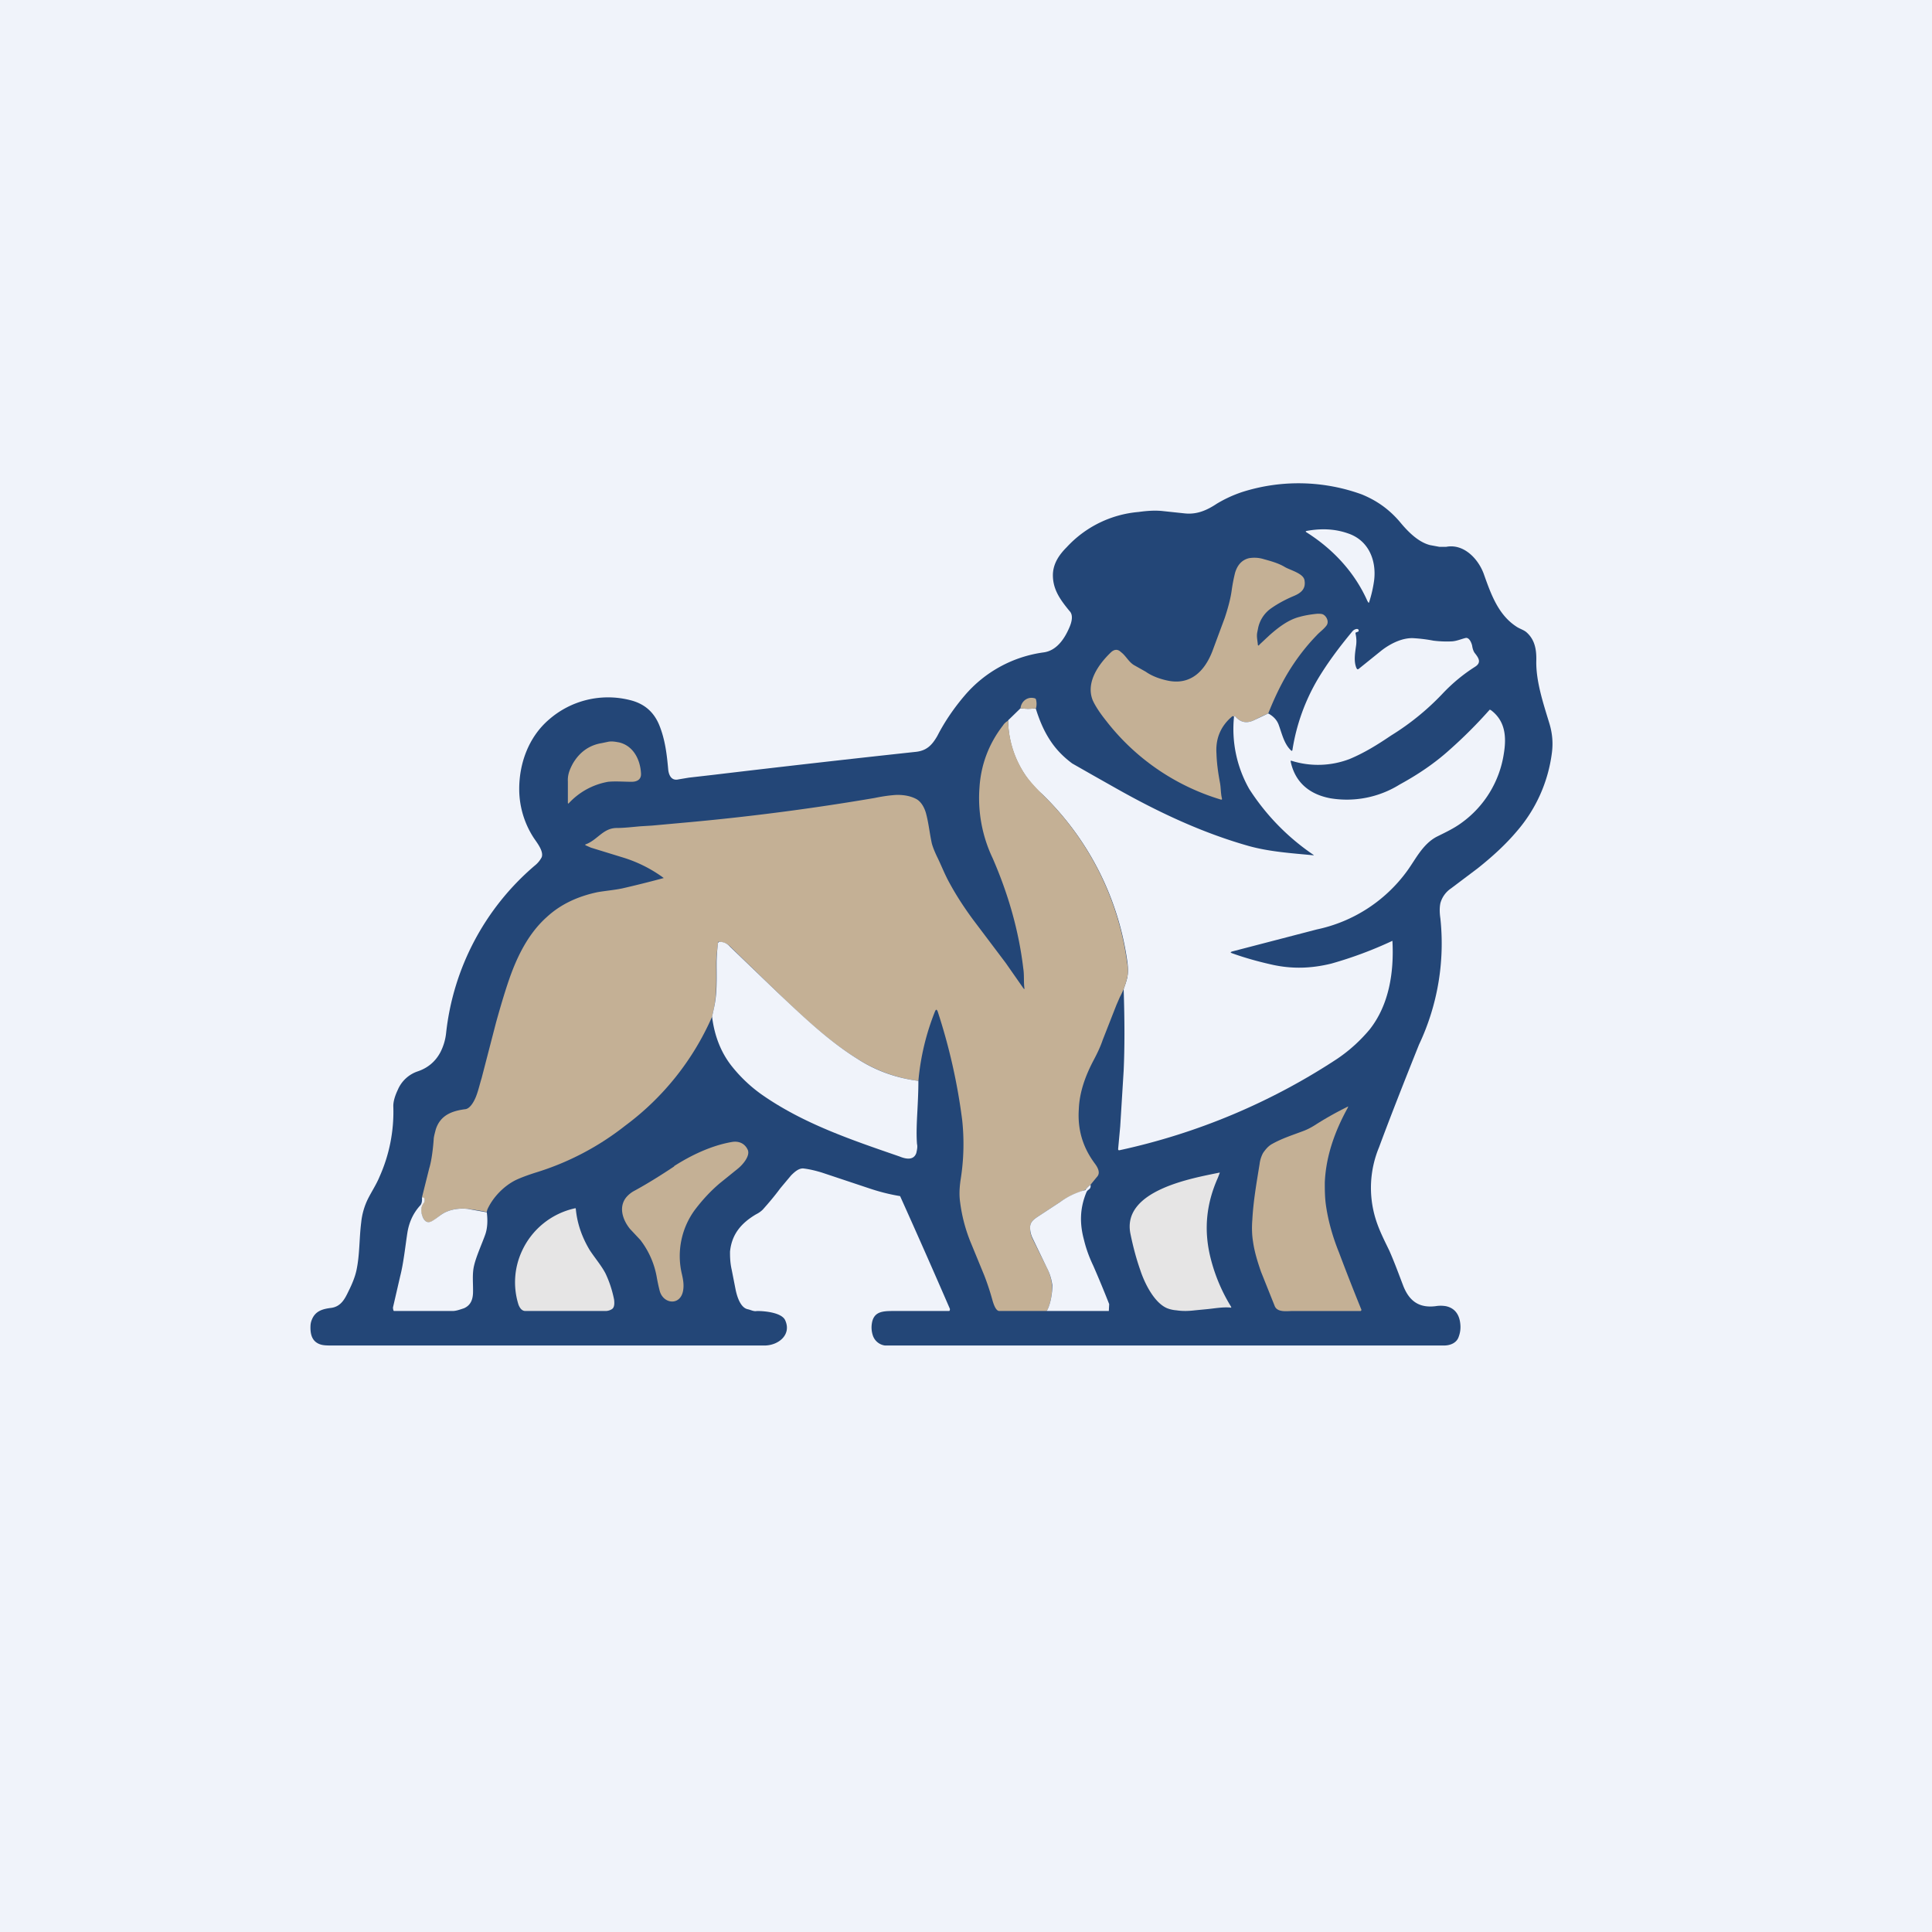 <?xml version='1.0' encoding='utf-8'?>
<!-- by TradeStack -->
<svg width="56" height="56" viewBox="0 0 56 56" xmlns="http://www.w3.org/2000/svg"><path fill="#F0F3FA" d="M0 0h56v56H0z" /><path d="M27.51 38c.02 0 .03-.05.02-.07a253.08 253.08 0 0 0-1.44-3.26c-.3-.05-.58-.12-.88-.22l-1.38-.46c-.16-.05-.36-.1-.53-.12-.14-.02-.27.1-.37.2l-.31.37c-.17.23-.34.43-.51.62-.04.04-.1.09-.2.14-.42.25-.7.57-.75 1.08 0 .13 0 .31.05.53l.11.56c.04.2.14.54.36.58.09.02.17.07.26.05.28 0 .73.06.82.27.19.42-.2.73-.6.73H9.61c-.1 0-.23 0-.32-.03-.25-.08-.3-.3-.29-.54a.5.5 0 0 1 .04-.18c.1-.25.31-.31.56-.34.29-.04.4-.27.51-.5.1-.2.18-.4.22-.58.1-.46.08-.93.14-1.4a2 2 0 0 1 .19-.67c.11-.22.25-.43.34-.65a4.6 4.6 0 0 0 .4-2.05c0-.14.05-.3.13-.47a.96.96 0 0 1 .59-.54c.29-.1.51-.29.65-.56.09-.18.14-.36.16-.54a7.43 7.43 0 0 1 2.57-4.86.76.76 0 0 0 .2-.24c.07-.18-.15-.44-.24-.58a2.6 2.6 0 0 1-.41-1.36c-.01-.77.27-1.55.87-2.06a2.6 2.6 0 0 1 2.33-.56c.42.1.7.34.86.73.17.42.22.85.26 1.3.02.16.1.32.3.27l.3-.05.7-.08a528.71 528.71 0 0 1 5.9-.67c.3-.04.45-.2.6-.46.22-.43.5-.83.8-1.18a3.65 3.65 0 0 1 2.28-1.24c.38-.05.61-.4.75-.73.06-.14.12-.35 0-.47-.27-.33-.5-.64-.48-1.09.02-.3.18-.54.4-.76A3.2 3.2 0 0 1 33 14.84c.22-.03.44-.05.67-.03l.66.07c.35.04.64-.08.94-.28.2-.12.44-.24.74-.34a5.38 5.38 0 0 1 3.46.07c.44.18.79.43 1.1.79.23.28.53.59.88.68l.27.05h.2c.52-.1.95.37 1.1.82.2.56.41 1.15.93 1.49.1.07.23.1.31.18.23.21.28.5.27.82-.01.59.2 1.22.38 1.81.09.3.11.58.07.87a4.3 4.3 0 0 1-1.01 2.25c-.32.38-.7.73-1.14 1.08l-.77.58a.76.76 0 0 0-.31.43c-.02.1-.03.24 0 .44a6.86 6.86 0 0 1-.62 3.66c-.44 1.1-.83 2.09-1.16 2.98a3.06 3.06 0 0 0-.1 2.06c.1.33.25.62.4.93.15.34.27.67.4 1.01.17.44.45.66.94.6a.9.9 0 0 1 .3 0c.28.06.4.27.42.54a.8.8 0 0 1-.05.35c-.06.18-.25.25-.42.25H25.65a.43.43 0 0 1-.35-.29.74.74 0 0 1-.03-.34c.05-.35.3-.37.62-.37h1.62Z" fill="#234677" /><path d="M39.63 17.41c-.37-.83-1-1.5-1.76-1.98-.03-.02-.03-.03 0-.04.43-.08.83-.06 1.2.07.6.2.83.78.76 1.36a3.65 3.65 0 0 1-.15.65h-.01l-.01-.01a.44.44 0 0 1-.03-.05Z" fill="#F0F3FA" /><path d="M36.76 20.68a5.7 5.7 0 0 0-.38.18c-.23.12-.42.09-.58-.1h-.03l-.01.01c-.02-.01-.04-.02-.05 0-.32.27-.48.63-.45 1.07.01.3.05.57.1.84.03.15.02.31.06.47v.02l-.02.01a6.61 6.61 0 0 1-3.34-2.29c-.2-.25-.33-.46-.39-.6-.2-.51.17-1.04.54-1.39.09-.08.19-.09.28 0 .15.11.23.3.4.39l.32.18c.17.12.38.2.6.25.68.16 1.1-.25 1.33-.84l.36-.97c.1-.3.17-.57.2-.79.03-.22.07-.4.1-.52.07-.23.2-.37.4-.42a.92.92 0 0 1 .44.03c.22.06.43.12.61.23.16.09.52.18.56.37.05.26-.1.38-.32.47-.26.11-.49.24-.67.37a.93.93 0 0 0-.35.54l-.03.15c-.02.12.01.23.02.35a.02.02 0 0 0 .04 0l.3-.28c.26-.23.55-.45.87-.53.14-.04.31-.07.51-.09.07 0 .13 0 .17.02.1.05.18.21.1.32-.08.11-.2.19-.29.29-.32.33-.6.7-.84 1.1-.22.37-.4.76-.56 1.16Z" fill="#C4B095" /><path d="M32.57 28.67c.06-.17.1-.29.11-.37.02-.1.02-.23 0-.4a8.36 8.36 0 0 0-2.47-4.88 2.87 2.87 0 0 1-.99-2.14l.36-.35c.15.02.3.02.44 0 .1.32.22.62.4.9.17.27.39.5.66.7l.65.37.62.35c1.24.7 2.5 1.29 3.84 1.67.61.17 1.25.21 1.87.27.03 0 .03 0 0-.02a6.63 6.63 0 0 1-1.85-1.9 3.52 3.52 0 0 1-.44-2.11h.03c.16.19.35.22.58.1l.38-.18c.15.08.25.19.3.32.1.27.16.57.37.76a.02.02 0 0 0 .02 0l.01-.01a5.8 5.8 0 0 1 .74-2.07c.27-.45.6-.9 1-1.38a.19.19 0 0 1 .14-.07l.04.02v.05l-.02.01-.05.02c-.02 0-.02.02-.02.03.03.13.03.24.02.33-.03.22-.08.48.01.68.02.03.03.04.06.02l.67-.54c.26-.2.62-.38.95-.35.16.01.34.03.55.07.16.02.35.03.54.02.14-.01.27-.07.4-.1.1-.01.16.14.18.22.01.07.03.15.07.21.11.14.22.28.01.41-.33.21-.65.47-.95.79a7.42 7.42 0 0 1-1.48 1.2c-.4.27-.77.5-1.2.68a2.56 2.56 0 0 1-1.69.05c-.02 0-.02 0-.02.02.13.62.56.96 1.16 1.07a2.9 2.9 0 0 0 2-.4c.55-.3 1.03-.63 1.44-1a13.58 13.58 0 0 0 1.17-1.17l.03.01c.42.31.46.77.38 1.26a3.03 3.03 0 0 1-1.24 2.02c-.22.16-.48.28-.72.4-.4.22-.6.65-.84.98a4.34 4.34 0 0 1-2.62 1.7l-2.46.64c-.05.02-.05.03 0 .05.39.14.79.25 1.2.34.57.12 1.11.1 1.68-.04a11.54 11.54 0 0 0 1.77-.66c.05.92-.1 1.86-.66 2.57-.26.31-.57.6-.94.85a18.65 18.65 0 0 1-6.31 2.65c-.03 0-.04 0-.04-.04l.06-.65.1-1.62c.03-.66.03-1.44 0-2.36Z" fill="#F0F3FA" /><path d="M30.02 20.53c-.14.02-.29.02-.44 0 .02-.2.2-.35.41-.29a.05.05 0 0 1 .04.04c.02.08.02.16 0 .25ZM29.22 20.89c.02.6.2 1.13.52 1.6.11.15.27.33.47.53a8.36 8.36 0 0 1 2.46 4.88c.03.17.03.3.01.4a2.15 2.15 0 0 1-.22.6l-.1.23-.4 1.02c-.06.18-.15.37-.25.56-.24.45-.42.93-.44 1.44-.04.6.12 1.11.46 1.57.09.12.18.28.06.4l-.18.22a.54.54 0 0 0-.14.14 2.6 2.6 0 0 1-.14.06c-.2.06-.4.16-.6.3l-.64.42c-.15.1-.25.18-.23.37 0 .09.02.17.06.26l.42.85c.08.15.14.35.15.5.02.18-.03.56-.15.76h-1.38c-.1-.01-.16-.2-.19-.3a7.4 7.4 0 0 0-.24-.73l-.37-.9a4.63 4.63 0 0 1-.33-1.22c-.03-.21-.02-.41.01-.63a6.54 6.54 0 0 0 .05-1.75 17 17 0 0 0-.71-3.15c-.03-.07-.05-.07-.08 0a7.1 7.1 0 0 0-.48 2.01 4.31 4.31 0 0 1-1.77-.64c-.85-.53-1.6-1.24-2.34-1.95l-1.34-1.3a.47.47 0 0 0-.31-.14h-.04a.05.05 0 0 0-.01.04c-.02.2-.05.38-.05.58 0 .49.02.9-.07 1.32l-.05.23a7.85 7.85 0 0 1-2.52 3.16 7.94 7.94 0 0 1-2.6 1.36c-.22.07-.41.14-.56.21-.35.17-.67.5-.83.85a.4.4 0 0 0-.02.08 7.41 7.41 0 0 0-.56-.09 1.2 1.2 0 0 0-.6.08c-.15.06-.26.17-.38.25-.14.1-.24.07-.31-.08-.08-.16-.07-.3.02-.43.03-.04.04-.09 0-.14h-.01l-.04-.01.21-.84c.05-.16.1-.44.13-.83 0-.08.03-.18.06-.3.13-.41.46-.54.86-.59.15-.02.27-.26.32-.4.06-.16.1-.34.15-.5l.42-1.62c.12-.43.24-.84.37-1.22.23-.67.56-1.35 1.1-1.83.4-.37.9-.6 1.47-.72.23-.04.48-.06.72-.11a31.5 31.5 0 0 0 1.2-.3 3.94 3.94 0 0 0-1.2-.6l-.91-.28-.16-.07-.01-.02c.35-.12.51-.47.9-.48.24 0 .47-.03.71-.05l.33-.02 1.1-.1a69.88 69.88 0 0 0 5.35-.7c.24-.05.46-.08.65-.09.2 0 .38.03.54.11.17.08.27.29.31.46.07.27.1.57.16.84.03.11.08.23.14.36.13.26.23.53.37.78.2.37.43.72.68 1.06l.95 1.26.51.73c.03.04.04.04.03-.02-.02-.18 0-.36-.03-.55-.13-1.1-.44-2.17-.89-3.2a4.05 4.05 0 0 1-.38-2.03c.04-.67.27-1.28.68-1.81.03-.05.08-.1.15-.14ZM16.6 22.14c.19-.33.47-.54.84-.6l.19-.04c.11-.02.21 0 .32.02.41.1.61.5.63.9.01.17-.11.24-.27.24-.23 0-.47-.02-.68 0a2.03 2.03 0 0 0-1.15.63h-.01l-.01-.01v-.63c-.01-.19.05-.34.14-.51Z" fill="#C4B095" /><path d="M26.62 31.33c0 .35-.02.7-.04 1.08-.01.24-.02.5 0 .75.02.08 0 .17-.02.26-.08.23-.32.17-.49.1-1.39-.48-2.79-.95-4-1.8a4.24 4.24 0 0 1-.83-.78c-.33-.4-.53-.9-.6-1.47l.05-.23c.1-.43.08-.83.08-1.32 0-.2.02-.39.04-.58a.05.05 0 0 1 .05-.04c.12 0 .22.05.3.14l1.35 1.3c.74.7 1.49 1.42 2.34 1.95.54.35 1.14.56 1.77.64Z" fill="#F0F3FA" /><path d="M39.06 32.12c-.37.67-.63 1.4-.66 2.16 0 .21 0 .45.04.7.06.4.18.85.37 1.32a65.26 65.26 0 0 0 .65 1.66v.02l-.02.02h-1.96c-.17 0-.45.05-.53-.14l-.4-1c-.1-.29-.19-.58-.23-.87-.03-.18-.04-.4-.02-.64.03-.55.12-1.05.21-1.61a.91.91 0 0 1 .1-.32c.07-.1.15-.2.26-.26.3-.17.63-.27.94-.39.1-.04.22-.1.37-.2a9.75 9.75 0 0 1 .9-.5l-.02.05ZM19.54 33.8c.5-.32 1.09-.6 1.68-.7.18-.03.36.03.45.22.09.18-.15.45-.29.56l-.52.42c-.27.23-.5.48-.72.77a2.26 2.26 0 0 0-.38 1.84c.04.17.07.33.04.5-.08.45-.58.39-.68 0a5.63 5.63 0 0 1-.08-.37 2.46 2.46 0 0 0-.48-1.1l-.3-.32c-.21-.26-.33-.62-.12-.9a.78.78 0 0 1 .24-.2c.35-.19.74-.43 1.16-.71Z" fill="#C4B095" /><path d="M35.3 34.14c-.33.74-.4 1.46-.24 2.2a4.99 4.99 0 0 0 .62 1.53c.02.03 0 .04-.02.03-.23-.02-.48.03-.71.05l-.31.03c-.17.02-.35.03-.54 0a.92.92 0 0 1-.27-.06c-.38-.16-.66-.74-.78-1.11-.12-.34-.21-.69-.28-1.03-.28-1.28 1.8-1.63 2.57-1.79.02 0 .02 0 .01.02l-.05.13Z" fill="#E6E5E5" /><path d="M31.61 34.34c.02.15-.08.12-.12.22-.19.46-.2.9-.07 1.38.06.25.15.5.27.75a31.84 31.84 0 0 1 .46 1.11l-.01.2v-.19.19h-1.8c.12-.2.17-.58.16-.76a1.48 1.48 0 0 0-.16-.5l-.41-.85a.71.71 0 0 1-.07-.26c-.02-.19.08-.27.23-.37l.64-.42a2.1 2.1 0 0 1 .71-.34c.02 0 .03-.01.03-.02.04-.06.09-.1.14-.14ZM12.23 34.71h.04l.02.01c.03.05.02.1 0 .14-.1.12-.1.27-.03.43.07.15.17.17.3.08.13-.08.24-.19.39-.25.19-.08.4-.1.6-.08l.56.1c.03.23.02.45-.04.63-.09.26-.27.65-.33.92-.06.25-.02.54-.03.8-.01.2-.08.35-.26.43-.12.04-.23.08-.33.08h-1.7c-.02 0-.03-.08-.03-.1l.21-.91c.1-.39.15-.89.21-1.27.05-.3.17-.56.37-.78.04-.04.06-.12.05-.23Z" fill="#F0F3FA" /><path d="M15.13 36.26a2.21 2.21 0 0 1 1.55-1.24.03.03 0 0 1 .01.02c.04.43.18.82.4 1.19.15.23.34.45.46.68.1.21.19.46.25.76.01.09.02.23-.07.28a.35.35 0 0 1-.17.05h-2.33c-.1 0-.16-.08-.2-.18a2.15 2.15 0 0 1 .1-1.56Z" fill="#E6E5E5" /></svg>